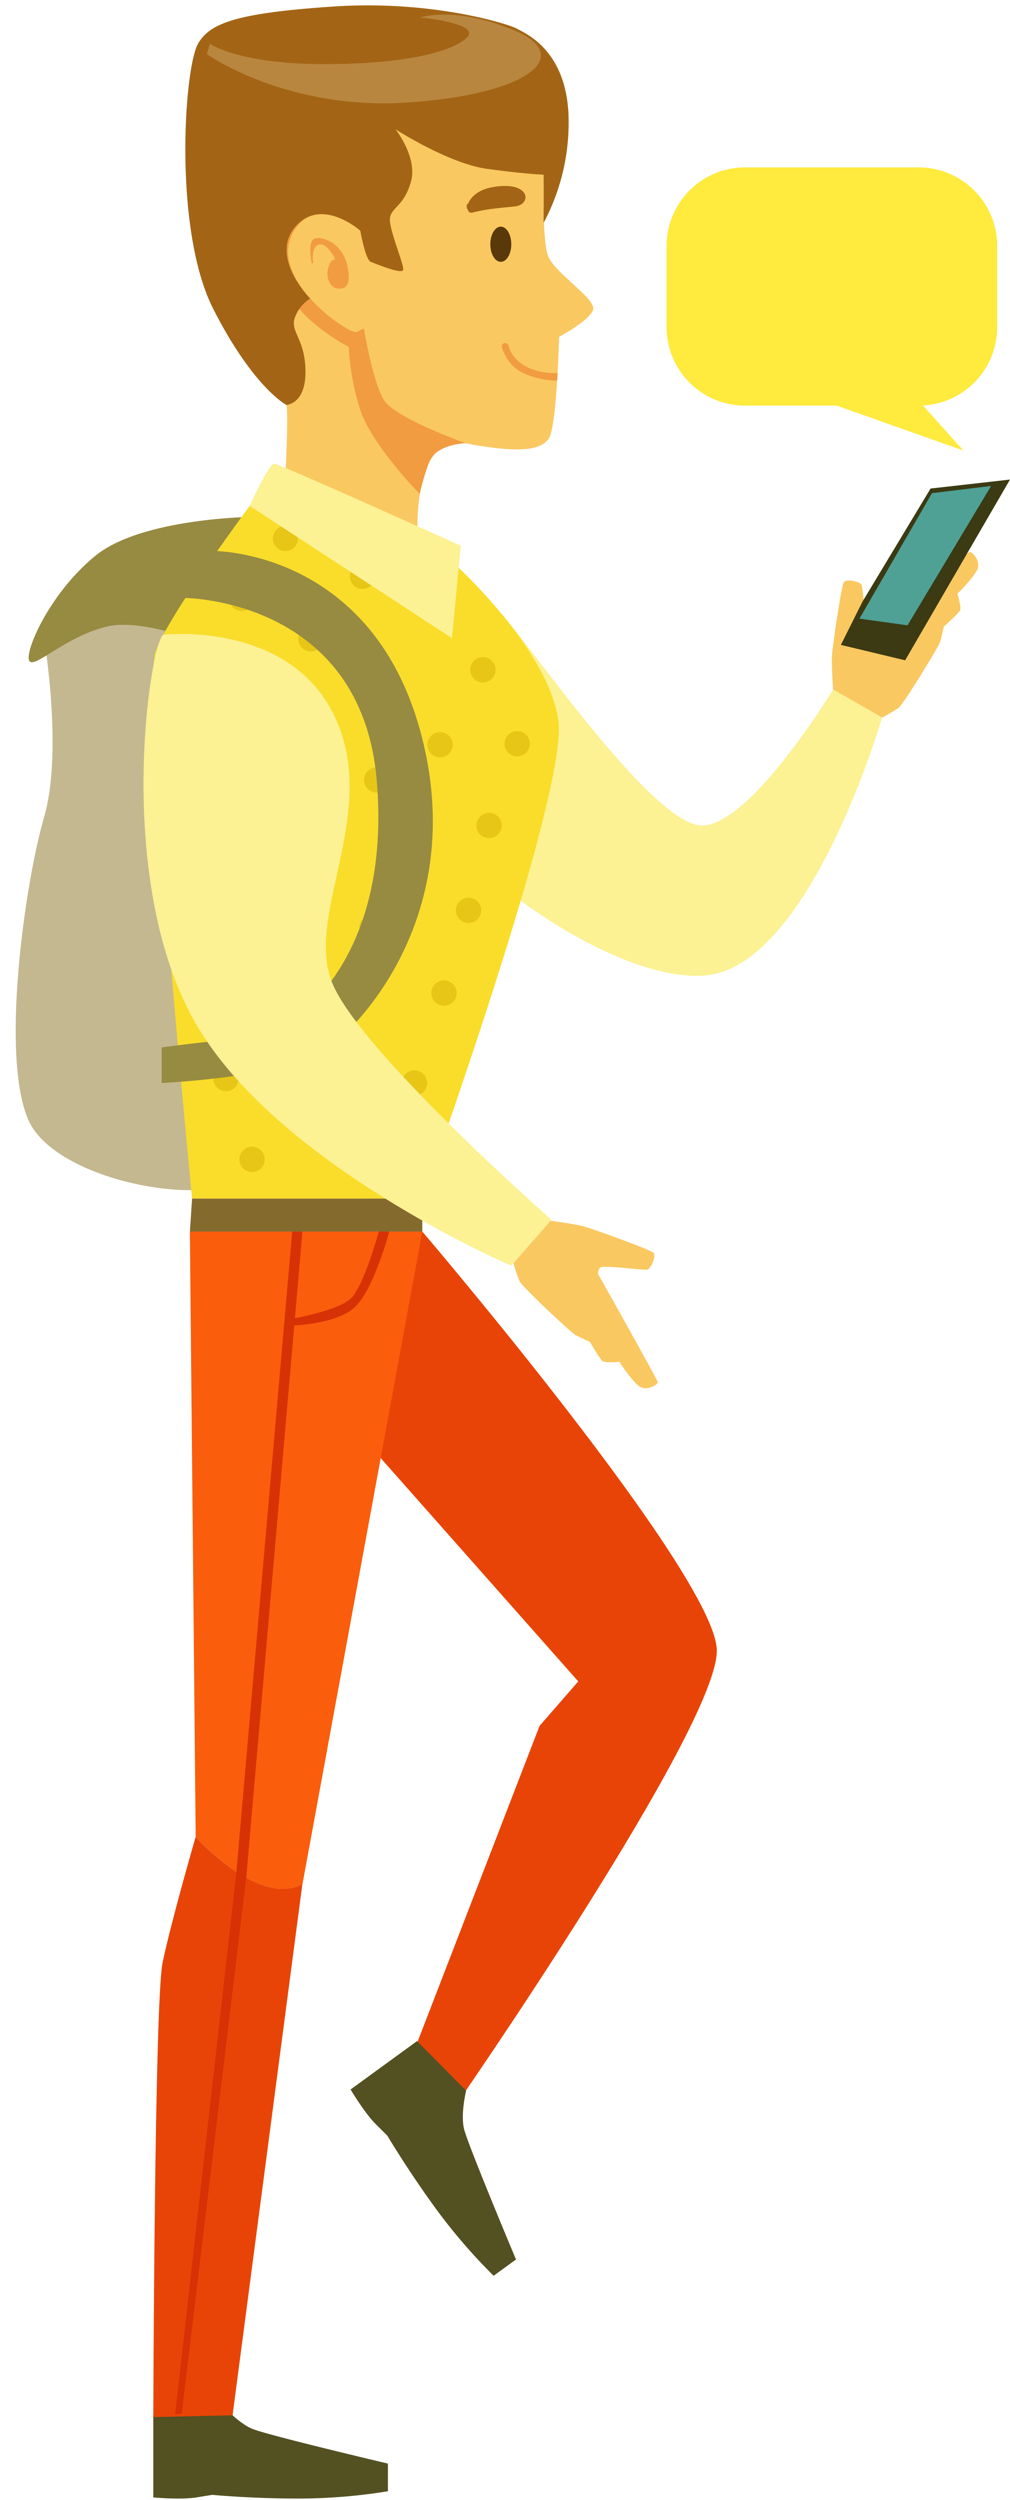 <svg xmlns="http://www.w3.org/2000/svg" viewBox="-5.7 -1.95 366.97 907.88"><title>Asset 8</title><g data-name="Layer 2"><g data-name="—ÎÓÈ_4"><path d="M10.33 230.06s6.91 41 0 64.68S-5.7 381.93 4.71 405s71.64 33.64 82.55 17.52S68.3 199.84 68.3 199.84z" fill="#c4b890"/><path d="M86.71 185.72S46 186 29 199.84s-26.11 35.57-24 38.3 13.3-9.24 28.72-12.68 48.4 11.22 48.4 11.22l19.25-33.94z" fill="#978a41"/><path d="M192 55.55s-1.11 28.93 1.43 35.45 18.17 15.84 16.27 19.86-12.25 9.51-12.25 9.51-.84 33-3.8 37-9.87 5.49-30.15 1.69-17.5 34.84-17.34 38.65.84 8.87.84 8.87l-49.64-24.3s2-32.32 1-37.18-30.76-26.51-32-64.22 14-69.65 65.49-66.75C191.79 17.51 192 55.55 192 55.55z" fill="#fac860"/><path d="M107.52 93.55s-1.45-7.1.68-8.62 10.29.8 12.25 9.41-1.53 8.69-3.66 8.46-4.17-3.27-3.32-7.1 2.64-3.43 2.64-3.43-2.74-6.09-5.87-5.42-2.13 6.83-2.13 6.83z" fill="#f19c40"/><path d="M124 79.62s-17.76-11.46-24.1 4.88 21.55 35.36 24.08 34.09l2.53-1.27s3.17 19.33 7.29 26S163.49 159 163.49 159s-10.86.28-13.31 7a86.21 86.21 0 0 0-3.37 11.43s-18.07-18.33-21.87-31.33A91.09 91.09 0 0 1 121 124s-29.66-14.6-26.17-37.1S124 79.62 124 79.62z" fill="#f19c40"/><ellipse cx="176.26" cy="86.75" rx="3.81" ry="6.39" fill="#59390a"/><path d="M181.55 73c-5.3.55-10.38.89-15.57 2.25a1.33 1.33 0 0 1-1.72-1.13.87.87 0 0 1-.35-.62l-.06-.65a.77.77 0 0 1 .5-.81c1.36-3.12 4.42-5 7.75-5.78s8.75-1.29 11.61.81c3.08 2.3 1.07 5.62-2.16 5.93z" fill="#a36515"/><path d="M196.89 133.5s-7 .62-12.54-3c-3.76-2.47-4.9-5.31-5.24-6.88a1.28 1.28 0 0 0-1.45-1 1.27 1.27 0 0 0-1 1.64c.76 2.37 2.84 7.09 7.87 9.3a29.3 29.3 0 0 0 12.22 2.7z" fill="#f19c40"/><path d="M138 45s19.31 12.46 33.26 14.37 20.55 2.12 20.55 2.12V79a77.35 77.35 0 0 0 9-40.35c-1.41-22.83-15.75-28.5-18.71-30.19S151.42-1.95 115.74.4s-45.28 6.12-49.5 13.55c-5.08 8.92-9 67.71 5.56 96.32s26.54 34.83 26.54 34.83 6.95-.21 6.95-11.94-5.39-14.42-4-19.33a13.64 13.64 0 0 1 5.71-7.37s-14.9-15-5.4-26.06 23.61 1.43 23.61 1.43 1.87 10.57 3.79 11.31 11.13 4.54 11.76 3-5.37-15.14-4.76-19 5.07-4.18 7.6-13.05S138 45 138 45z" fill="#a36515"/><path d="M147 4.39s22.48 2.14 16.84 7.42-23.6 9.72-53.38 9.51-39.93-7.37-39.93-7.37l-1.06 3.77S98.63 38.42 143 35.25s59.73-17.11 38.18-26.14S147 4.39 147 4.39z" fill="#ffefca" opacity=".24"/><path d="M297 248.44s-29.66 49-47.41 49.4-61.87-64.62-73.52-77.4-32.51-8.44-32.51-8.44-22 11.06-13.1 49.09 81.12 93.79 119.54 91.26 64.79-93.74 64.79-93.74z" fill="#fcf193"/><path d="M147.74 445.3s106.1 124.22 107 151.87-96.54 167.91-96.54 167.91L143.51 746l46.83-121.18 14.06-16.16-86.83-98.11z" fill="#e94407"/><path d="M194.33 441.37s9.45 1.23 12.86 2.27 23.42 8.2 24.54 9.38-1 5.81-2.22 6.1-16-1.68-17-.78a2.33 2.33 0 0 0-.77 2.66c.35.5 21.37 38 21.54 38.94s-4.06 3.5-6.8 1.49-7.16-8.84-7.16-8.84-5.19.54-6.19-.33-4.52-6.92-4.52-6.92-4-1.77-5.36-2.55-19.31-17.38-20.25-19.61a65.3 65.3 0 0 1-2.16-6.41z" fill="#fac860"/><path d="M297 248.44s-.68-9.51-.36-13.05 3.34-24.58 4.28-25.92 5.89-.2 6.42.95 1.56 16 2.64 16.79a2.33 2.33 0 0 0 2.76.22c.42-.44 33-28.56 33.83-28.91s4.24 3.27 2.82 6.36-7.22 8.78-7.22 8.78 1.57 5 .92 6.13-5.87 5.82-5.87 5.82-.93 4.3-1.42 5.76-13.15 22.43-15.14 23.84a65.31 65.31 0 0 1-5.85 3.4z" fill="#fac860"/><path d="M50 875.13V905s9.87.93 15.64 0l5.77-.93s14.71 1.39 32 1.34a204.39 204.39 0 0 0 31.84-2.65v-10.05S90.95 882.28 85.73 880 75 871.29 75 871.29z" fill="#535022"/><path d="M145.83 739.28l-24.15 17.57s5.05 8.53 9.2 12.65l4.15 4.12s7.53 12.71 17.75 26.69a204.4 204.4 0 0 0 20.87 24.19l8.13-5.91s-17.64-42-18.9-47.5.78-13.81.78-13.81z" fill="#535022"/><path d="M159.15 202.55s34.22 30.74 38 57.09-49.43 173.69-49.43 173.69H64.09S46 249.38 50.78 234.89s40.87-62 40.87-62z" fill="#f9dd2a"/><circle cx="71.82" cy="355.52" r="4.6" transform="rotate(-86.15 71.827 355.527)" fill="#e7c618"/><circle cx="129.21" cy="419.1" r="4.6" transform="rotate(-21.9 129.235 419.145)" fill="#e7c618"/><circle cx="104.28" cy="274.11" r="4.6" transform="rotate(-29.12 104.26 274.08)" fill="#e7c618"/><circle cx="66.35" cy="267.3" r="4.6" transform="rotate(-55.56 66.34 267.294)" fill="#e7c618"/><circle cx="155.6" cy="358.7" r="4.6" transform="rotate(-10.2 155.535 358.575)" fill="#e7c618"/><circle cx="151.4" cy="219.43" r="4.6" transform="rotate(-69.79 151.413 219.436)" fill="#e7c618"/><circle cx="85.91" cy="419.07" r="4.6" transform="rotate(-48.08 85.919 419.092)" fill="#e7c618"/><circle cx="131.17" cy="281.27" r="4.6" transform="rotate(-10.61 131.167 281.293)" fill="#e7c618"/><circle cx="98.21" cy="366.31" r="4.6" transform="rotate(-2.8 98.304 366.785)" fill="#e7c618"/><circle cx="66.84" cy="238.14" r="4.6" transform="rotate(-58.51 66.829 238.13)" fill="#e7c618"/><circle cx="169.76" cy="241.28" r="4.6" transform="rotate(-16.04 169.762 241.285)" fill="#e7c618"/><circle cx="105.99" cy="305.37" r="4.6" transform="rotate(-38.07 105.989 305.37)" fill="#e7c618"/><circle cx="98.84" cy="335.69" r="4.6" transform="rotate(-1.82 98.879 336.272)" fill="#e7c618"/><circle cx="141.01" cy="307.54" r="4.6" transform="rotate(-85.72 140.995 307.54)" fill="#e7c618"/><circle cx="182.21" cy="268.14" r="4.6" transform="rotate(-41.99 182.207 268.145)" fill="#e7c618"/><circle cx="144.86" cy="391.34" r="4.6" transform="rotate(-4.16 144.738 391.103)" fill="#e7c618"/><circle cx="71.52" cy="322.75" r="4.6" transform="rotate(-70.52 71.535 322.765)" fill="#e7c618"/><circle cx="164.54" cy="328.64" r="4.6" transform="rotate(-47.19 164.546 328.642)" fill="#e7c618"/><circle cx="126.01" cy="207.34" r="4.6" transform="rotate(-25.33 126 207.334)" fill="#e7c618"/><circle cx="154.19" cy="268.5" r="4.6" transform="rotate(-35.36 154.215 268.523)" fill="#e7c618"/><circle cx="99.12" cy="194.04" r="4.6" transform="matrix(.5 -.86 .86 .5 -118.43 181.82)" fill="#e7c618"/><circle cx="76.41" cy="389.77" r="4.6" transform="rotate(-55.03 76.379 389.74)" fill="#e7c618"/><circle cx="131.58" cy="246.44" r="4.6" transform="rotate(-78.3 131.563 246.434)" fill="#e7c618"/><circle cx="109.87" cy="395.91" r="4.6" transform="rotate(-81.95 109.859 395.905)" fill="#e7c618"/><circle cx="107.28" cy="230.06" r="4.6" transform="rotate(-42.33 107.284 230.073)" fill="#e7c618"/><circle cx="129.47" cy="334.95" r="4.6" transform="rotate(-89.53 129.476 334.956)" fill="#e7c618"/><circle cx="171.99" cy="297.84" r="4.6" transform="rotate(-8.59 171.927 297.79)" fill="#e7c618"/><circle cx="72.57" cy="294.08" r="4.6" transform="rotate(-38.89 72.587 294.107)" fill="#e7c618"/><circle cx="82.12" cy="215.34" r="4.6" transform="rotate(-67.17 82.117 215.335)" fill="#e7c618"/><circle cx="91.74" cy="252.62" r="4.6" transform="rotate(-30.24 91.744 252.618)" fill="#e7c618"/><circle cx="126.01" cy="365.86" r="4.6" transform="translate(-8.17 2.92)" fill="#e7c618"/><path d="M85 181.77l73.54 48.05 3.17-33.59S95.8 166.44 93.9 166.44 85 181.77 85 181.77z" fill="#fcf193"/><path fill="#856a2d" d="M147.74 433.33v11.97H63.29l.8-11.97h83.65z"/><path d="M65.4 665.17L63.29 445.3h84.45l-43.55 237c-15.71 8.44-38.79-17.13-38.79-17.13z" fill="#fa5d0c"/><path d="M50 875.82s.42-150.62 3.37-165 12-45.67 12-45.67 23.08 25.57 38.79 17.14L78.8 875.18z" fill="#e94407"/><path fill="#d73205" d="M104.19 445.3L83.77 679.92 60.33 874.67h-2.38l22.24-196.79 20.28-232.58h3.72z"/><path d="M135.75 445.3s-5.34 20.07-12.07 27-24.26 7.18-24.26 7.18v-2.32s17.32-3 22.18-7.39 10.35-24.5 10.35-24.5z" fill="#d73205"/><path d="M265 58.85h63.1a28.51 28.51 0 0 1 28.51 28.51v29.49a28.51 28.51 0 0 1-28.51 28.51h1.6l14.63 16.31-46-16.31H265a28.51 28.51 0 0 1-28.51-28.51V87.36A28.51 28.51 0 0 1 265 58.85z" fill="#ffea3e"/><path fill="#3b3a12" d="M307.73 216.43l24.68-40.97 28.86-3.26-38.1 65.64-23.35-5.59 7.91-15.82z"/><path fill="#4fa196" d="M332.93 177.14l-26.36 45.57 17.46 2.44 30.37-50.62-21.47 2.61z"/><path d="M61.64 215.22s63.83.32 69.53 66.06-30.55 92.49-46.17 93.67-31.95 3.49-31.95 3.49v12.91s44.57-2.14 58.81-11.51 53.21-52 34.91-117.14-75-64.56-75-64.56z" fill="#978a41"/><path d="M53.64 228.55c-4.7 2.59-18.08 87.22 10.92 139.68S180 457.66 180 457.66L194.66 441s-69.52-61.07-79.66-86 17.41-61.66.93-96.67-62.29-29.78-62.29-29.78z" fill="#fcf193"/></g></g></svg>